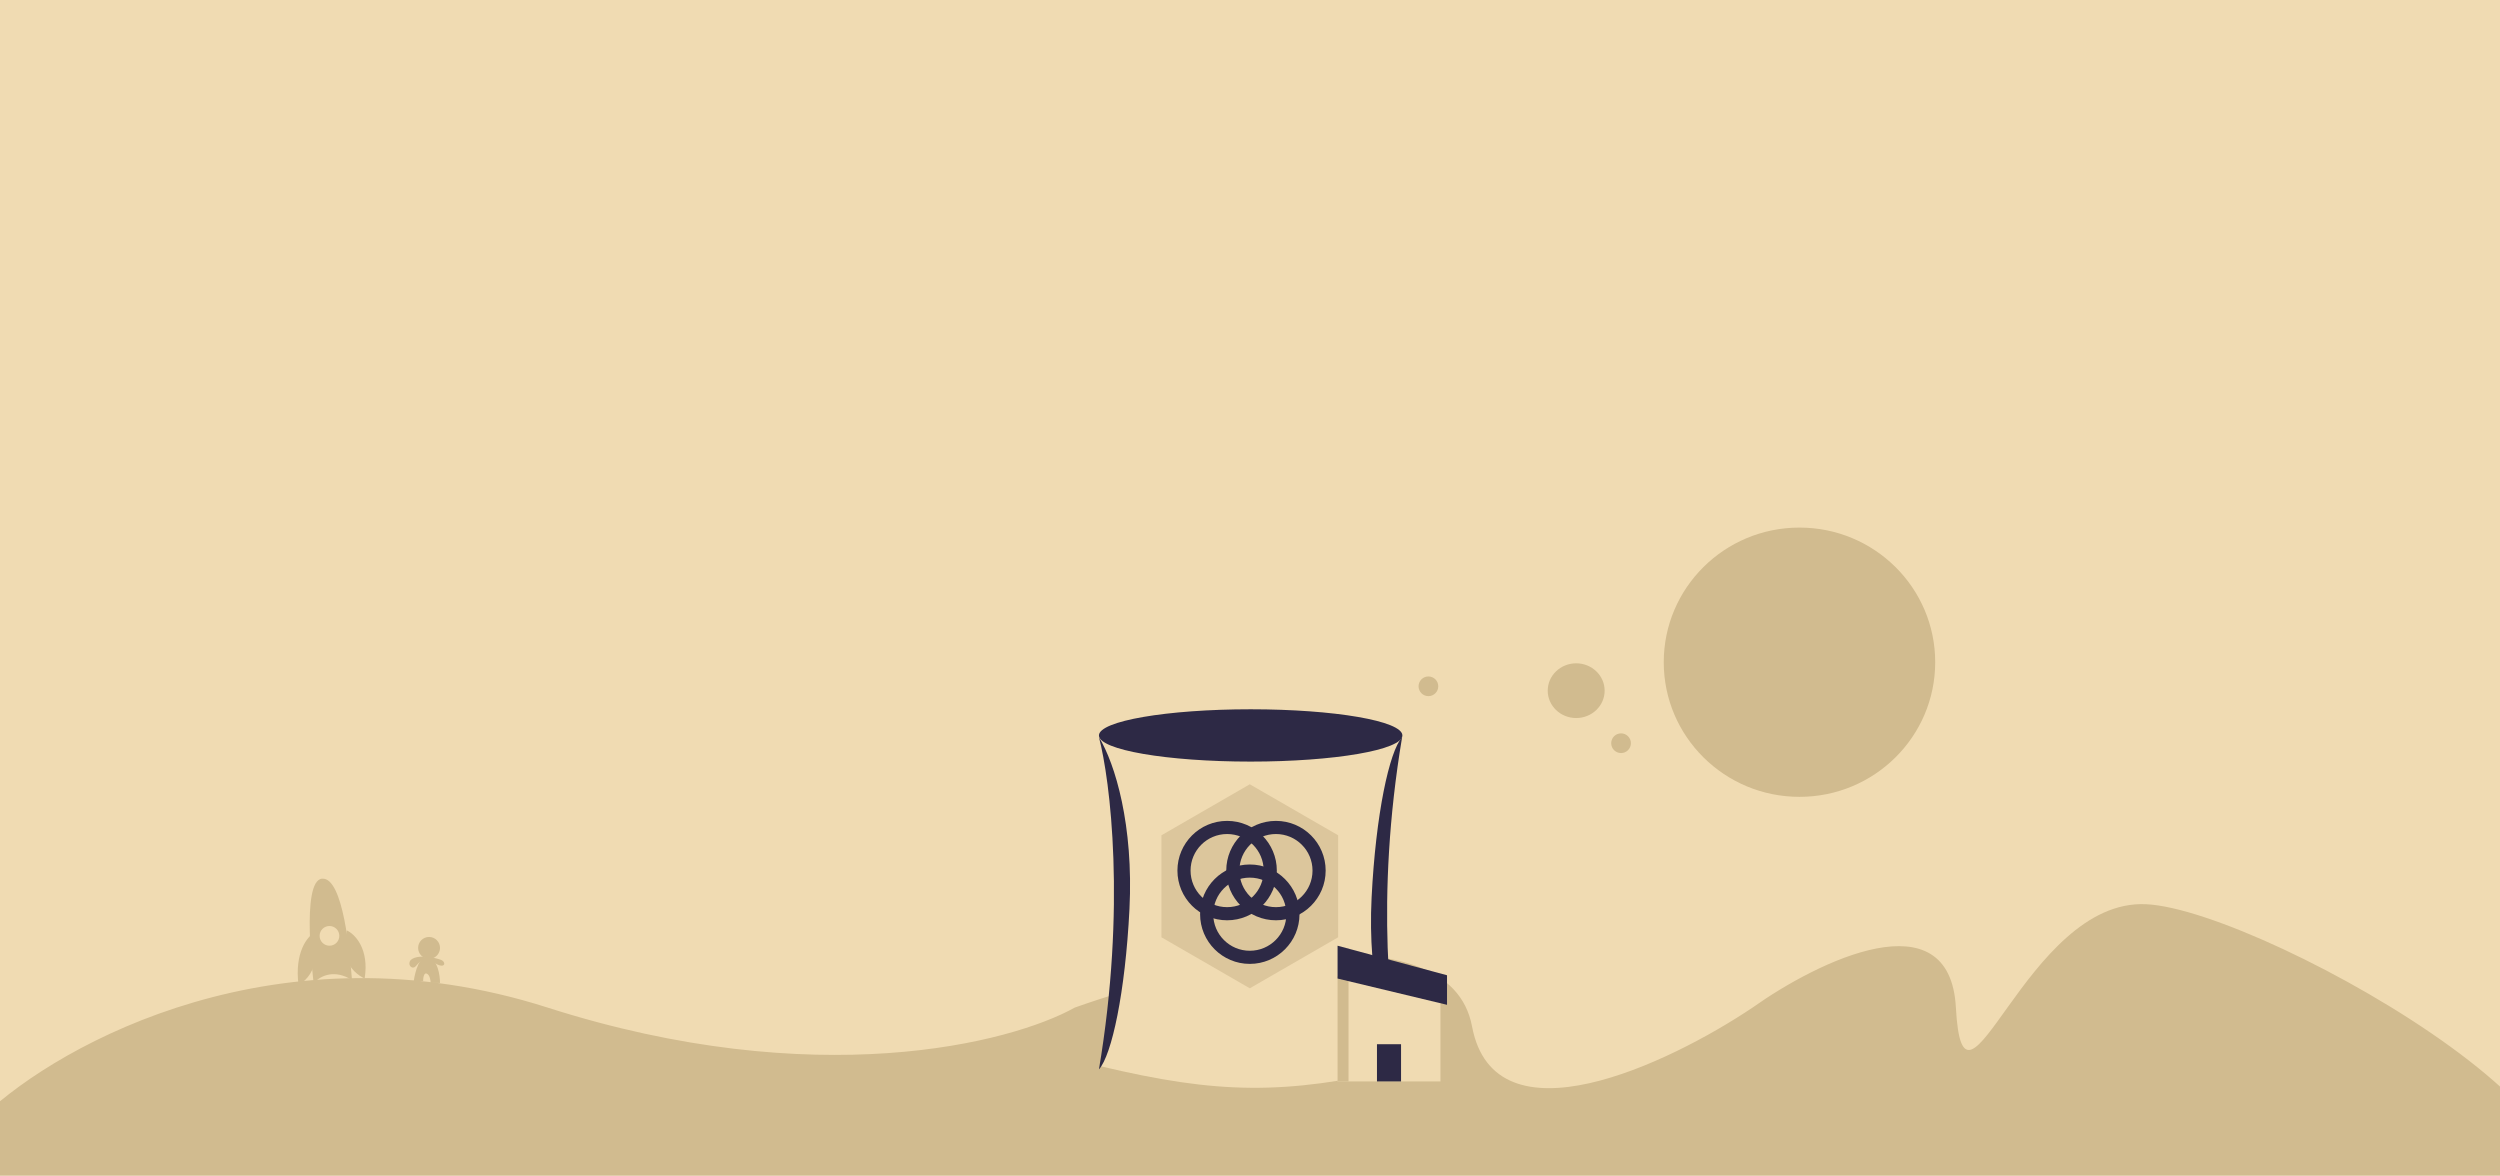 <svg width="1142" height="537" viewBox="0 0 1142 537" fill="none" xmlns="http://www.w3.org/2000/svg">
<g clip-path="url(#clip0_9_2)">
<rect width="1142" height="537" fill="#F0DBB2"/>
<path d="M-7 509.206C27.688 476.58 127.681 421.114 250.149 460.266C372.617 499.418 461.716 476.58 490.957 460.266C547.146 440.232 662.103 413.902 672.424 468.852C682.744 523.803 762.153 486.024 800.568 460.266C830.382 439.088 890.699 409.437 893.451 460.266C896.891 523.803 925.272 410.468 980.314 413.043C1035.36 415.619 1242 534.409 1142 561.581C1142 578.753 1019.88 760.776 934.733 742.746C849.59 724.715 50.622 683.502 36.002 669.765C24.305 658.775 2.46 558.147 -7 509.206Z" fill="#D1BB8F"/>
<path d="M136.378 450C138.531 448.815 142.998 445.022 143.643 439.333C144.289 433.644 143.913 428.074 143.643 426C140.414 427.778 134.441 435.067 136.378 450Z" fill="#D1BB8F"/>
<path d="M166.574 447C164.153 445.914 159.128 442.437 158.401 437.222C157.675 432.007 158.098 426.901 158.401 425C162.034 426.63 168.754 433.311 166.574 447Z" fill="#D1BB8F"/>
<path d="M160.794 447.715C153.118 442.732 146.439 445.449 143.294 449.16C143.294 449.16 137.267 402.195 147.114 401.382C156.901 400.574 159.872 436.552 160.777 447.517L160.794 447.715Z" fill="#D1BB8F"/>
<circle cx="150.5" cy="427.5" r="4.5" fill="#F0DBB2"/>
<path d="M189.943 441.325C188.581 442.995 186.336 441.292 187.188 439.205C188.039 437.118 192.581 436.77 194 437.118C193.432 438.161 191.306 439.655 189.943 441.325Z" fill="#D1BB8F"/>
<path d="M201.352 438.421C203.185 439.074 203.603 441.16 201.68 441.12C199.758 441.08 196.347 438.573 195.992 437.155C197.015 437.305 199.519 437.767 201.352 438.421Z" fill="#D1BB8F"/>
<circle cx="196" cy="433" r="5" fill="#D1BB8F"/>
<path d="M193.286 448.154H189C189.571 443.922 191.743 435.796 195.857 437.15C199.971 438.505 201 445.614 201 449H196.714C196.714 447.871 196.371 445.445 195 444.768C193.629 444.091 193.286 446.743 193.286 448.154Z" fill="#D1BB8F"/>
<ellipse cx="822" cy="302.5" rx="62" ry="61.5" fill="#D1BB8F"/>
<ellipse cx="720" cy="315.5" rx="13" ry="12.5" fill="#D1BB8F"/>
<circle cx="740.5" cy="339.5" r="4.5" fill="#D1BB8F"/>
<circle cx="652.5" cy="313.5" r="4.5" fill="#D1BB8F"/>
<path d="M502.5 487L512 431H629.5L640 488C586.561 500.206 556.45 499.866 502.5 487Z" fill="#F0DBB2"/>
<ellipse cx="571.305" cy="335.949" rx="69.305" ry="11.949" fill="#2D2945"/>
<path d="M502 336.746C507.178 356.528 514.427 414.575 502 488.5C507.842 481.994 514.029 453.449 515.941 415.212C517.853 376.975 509.435 348.96 502 336.746Z" fill="#2D2945"/>
<path d="M640.487 488.5C635.309 468.718 628.06 410.671 640.487 336.746C634.645 343.251 628.458 371.797 626.546 410.034C624.634 448.271 633.052 476.285 640.487 488.5Z" fill="#2D2945"/>
<path d="M570.907 358.254L611.265 381.555V428.157L570.907 451.458L530.548 428.157V381.555L570.907 358.254Z" fill="#DCC69C"/>
<circle cx="570.907" cy="417.602" r="19.703" stroke="#2D2945" stroke-width="6"/>
<circle cx="582.856" cy="397.686" r="19.703" stroke="#2D2945" stroke-width="6"/>
<circle cx="560.551" cy="397.686" r="19.703" stroke="#2D2945" stroke-width="6"/>
<rect x="611" y="447" width="47" height="47" fill="#F0DBB2"/>
<rect x="611" y="446" width="5" height="48" fill="#D1BB8F"/>
<path d="M661 459L611 447V432L661 445.5V459Z" fill="#2D2945"/>
<rect x="629" y="477" width="11" height="17" fill="#2D2945"/>
</g>
<defs>
<clipPath id="clip0_9_2">
<rect width="1142" height="537" fill="white"/>
</clipPath>
</defs>
</svg>
